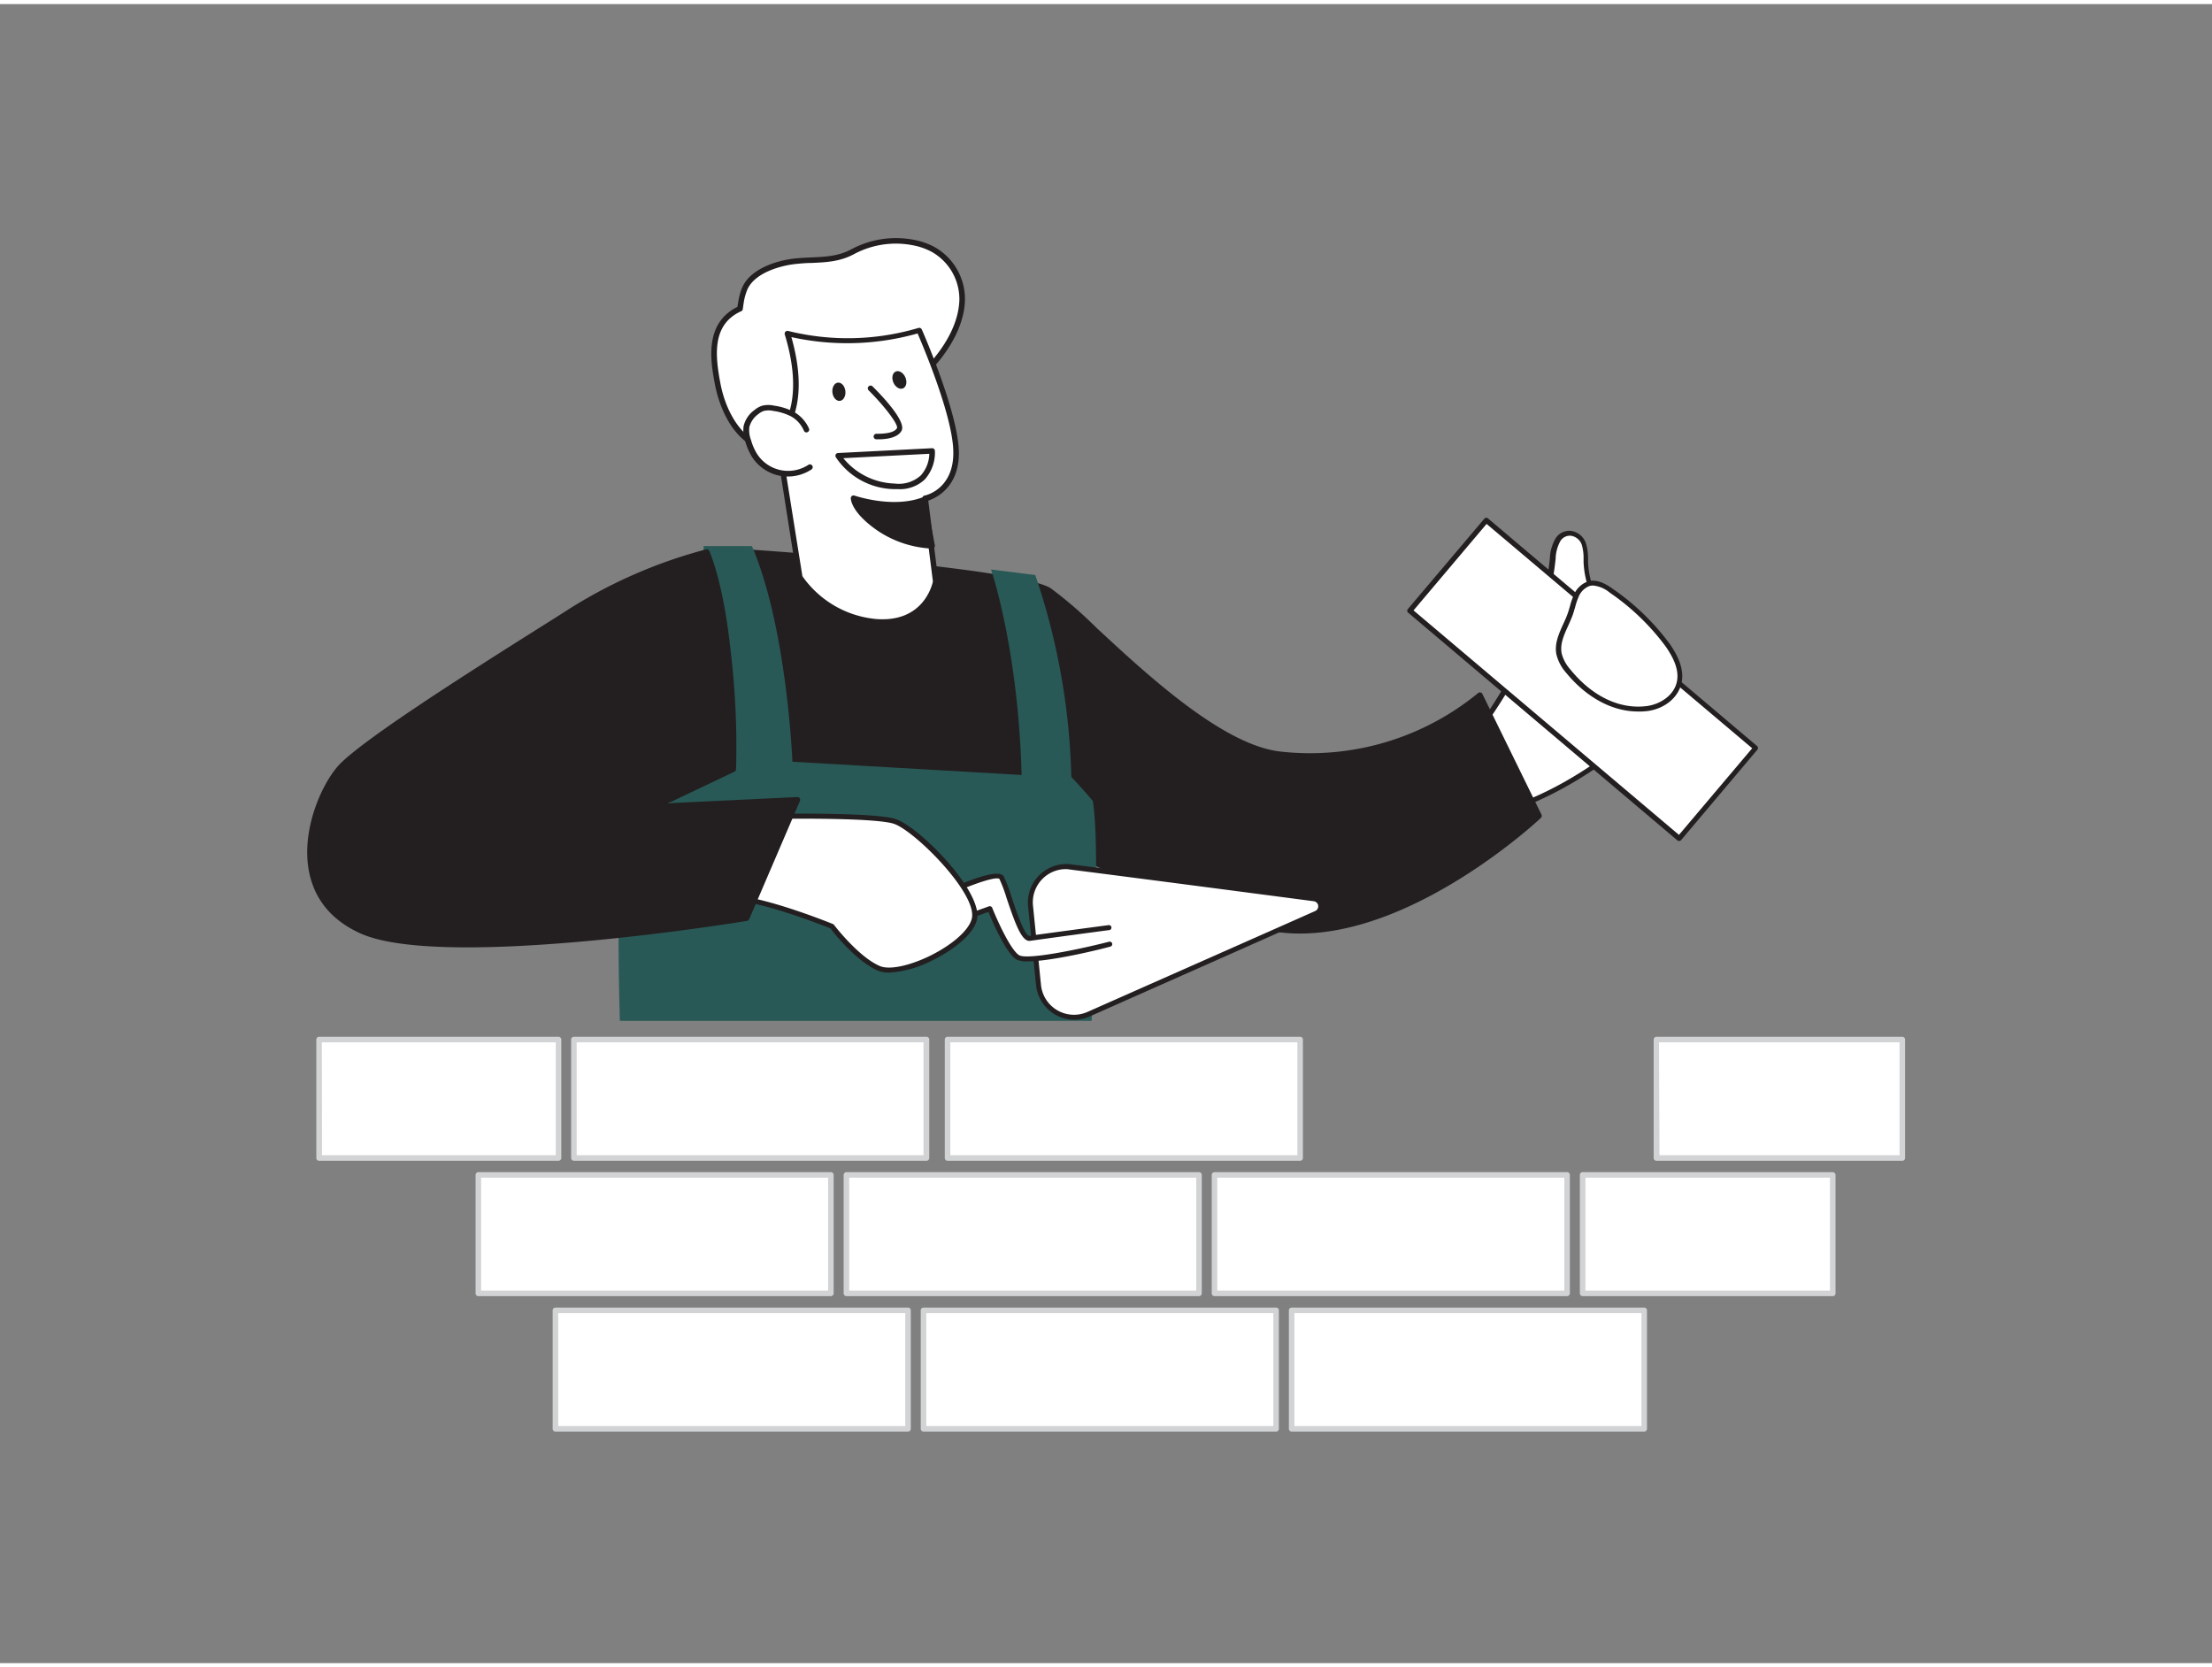 <svg xmlns="http://www.w3.org/2000/svg" viewBox="0 0 400 300" width="406" height="306" class="illustration styles_illustrationTablet__1DWOa"><rect x="0" y="0" width="400" height="300" fill="#808080" stroke="none"/><g id="_123_process_building_flatline" data-name="#123_process_building_flatline"><path d="M267.6,130.93a118.53,118.53,0,0,0,8.85-14.65,52.43,52.43,0,0,0,4.31-16,7.87,7.87,0,0,1,.92-3.36c1.36-2,4-1.35,4.73.81a11.73,11.73,0,0,1,.35,3.14,15.6,15.6,0,0,0,2.3,7.58c1.51,2.39,3.93,3.81,5.89,5.79a45.51,45.51,0,0,1,5.18,6.17c.76,1.12,2.33,3.12,2,4.6-.85,3.38-15.63,16.33-29.14,20.56" fill="#fff"></path><path d="M273,146a.45.45,0,0,1-.44-.32.46.46,0,0,1,.3-.57c13.9-4.34,28.11-17.33,28.83-20.23.29-1.12-.86-2.75-1.61-3.83l-.28-.4a44.1,44.1,0,0,0-5.13-6.11c-.68-.69-1.44-1.32-2.17-1.94a17.41,17.41,0,0,1-3.78-3.92,16.14,16.14,0,0,1-2.36-7.81l0-.6a8.59,8.59,0,0,0-.3-2.42,2.45,2.45,0,0,0-1.92-1.7,2,2,0,0,0-2,1,7,7,0,0,0-.83,3l0,.14a52.54,52.54,0,0,1-4.34,16.14,117.72,117.72,0,0,1-8.89,14.7.46.46,0,0,1-.64.12.45.45,0,0,1-.12-.63A115.6,115.6,0,0,0,276,116.09a52.08,52.08,0,0,0,4.27-15.86v-.14a7.76,7.76,0,0,1,1-3.42,2.9,2.9,0,0,1,2.88-1.4,3.35,3.35,0,0,1,2.66,2.31,9.51,9.51,0,0,1,.36,2.68l0,.59a15.15,15.15,0,0,0,2.22,7.36,16.64,16.64,0,0,0,3.6,3.71c.75.63,1.52,1.28,2.23,2a44.58,44.58,0,0,1,5.23,6.24l.28.38c.85,1.22,2.13,3.06,1.75,4.58-.88,3.55-15.66,16.57-29.45,20.88A.3.3,0,0,1,273,146Z" fill="#231f20"></path><path d="M135.35,99.11s48.35,3.25,54.37,7,27.1,28.05,41.84,29.61A48,48,0,0,0,267.61,125l10.69,21.83S251,172.65,227.9,166.68c-17.61-4.55-45.27-18.82-45.27-18.82l-50.07,13.78Z" fill="#231f20"></path><path d="M235.09,168.07a29.29,29.29,0,0,1-7.32-.9C211,162.84,185,149.62,182.58,148.4l-49.89,13.72a.52.52,0,0,1-.45-.09.51.51,0,0,1-.18-.42l2.79-62.52a.53.53,0,0,1,.17-.35.49.49,0,0,1,.37-.12c2,.13,48.54,3.3,54.6,7a76.52,76.52,0,0,1,8.26,7.14c9.14,8.48,22.94,21.3,33.36,22.41a47.9,47.9,0,0,0,35.66-10.57.49.49,0,0,1,.43-.13.5.5,0,0,1,.36.27l10.69,21.83a.52.52,0,0,1-.11.59C278.39,147.44,256.29,168.07,235.09,168.07Zm-52.46-20.71a.46.46,0,0,1,.23.06c.28.14,27.81,14.29,45.16,18.78,21.36,5.52,46.77-16.84,49.66-19.47l-10.23-20.92a49.25,49.25,0,0,1-35.95,10.4c-10.75-1.14-24.7-14.1-33.93-22.67-3.61-3.35-6.45-6-8.11-7-5.52-3.42-48.44-6.51-53.63-6.87L133.09,161l49.41-13.59Z" fill="#231f20"></path><path d="M197.4,183.86c.73-15.22,1.28-33.14.22-39.75-1.31-1.61-3.89-4.36-3.89-4.36a122.3,122.3,0,0,0-6.52-36.51l-8-1s4.92,14.22,5.53,37.16L143.29,137s-.94-24.09-7.32-39h-8.73s-.62,26.92-1.15,42c0,0-10.15,8.59-13,12.86-1.41,2.12-1.4,16.79-1,31Z" fill="#285956"></path><path d="M238,164.38a1.38,1.38,0,0,0-.38-2.64c-9.84-1.3-32.12-4.22-44-5.72a6.47,6.47,0,0,0-7.26,7.08l1.43,14.27a6.48,6.48,0,0,0,9.09,5.27Z" fill="#fff"></path><path d="M194.25,183.67a7,7,0,0,1-6.9-6.26l-1.44-14.26a6.95,6.95,0,0,1,7.78-7.59c11.47,1.45,32.5,4.21,44,5.72a1.85,1.85,0,0,1,.51,3.52l-41.14,18.26A6.86,6.86,0,0,1,194.25,183.67Zm-1.45-27.25a6,6,0,0,0-6,6.63l1.44,14.27a6,6,0,0,0,8.44,4.91L237.83,164h0a.93.93,0,0,0-.25-1.77c-11.51-1.51-32.54-4.27-44-5.72A6.64,6.64,0,0,0,192.8,156.42Z" fill="#231f20"></path><path d="M200.65,170s-14.57,3.73-16.66,2.36-5-8.77-5-8.77L169,167.13l-.25-5.27s11.32-5.5,12.32-3.89,3.29,11.24,5.12,11S200.51,167,200.51,167" fill="#fff"></path><path d="M185.82,173.1a4.14,4.14,0,0,1-2.08-.37c-1.91-1.25-4.36-7-5-8.57l-9.53,3.4a.46.46,0,0,1-.41-.05.45.45,0,0,1-.2-.36l-.25-5.26a.46.46,0,0,1,.25-.44c4.37-2.12,11.85-5.43,12.9-3.72a23.74,23.74,0,0,1,1.39,3.63c.66,2,2.38,7.24,3.28,7.12,1.81-.27,14.17-1.92,14.3-1.93a.45.45,0,0,1,.51.39.45.45,0,0,1-.39.51c-.13,0-12.49,1.67-14.29,1.94-1.5.23-2.66-2.92-4.28-7.74a25.51,25.51,0,0,0-1.29-3.44c-.57-.6-5.78,1.2-11.46,3.93l.21,4.35,9.36-3.34a.47.47,0,0,1,.58.26c.8,2,3.23,7.5,4.84,8.56,1.4.92,10.74-1,16.3-2.42a.45.45,0,0,1,.23.88C198.75,171,190.1,173.1,185.82,173.1Z" fill="#231f20"></path><path d="M139.85,146.88s17.91-.31,21.82.89,15.73,13,14.47,17.77S163,176.1,158.93,174.37s-8.48-7.6-8.48-7.6-11.81-4.81-17.89-5.13Z" fill="#fff"></path><path d="M160.77,175.14a5.28,5.28,0,0,1-2-.35c-3.88-1.66-8-6.82-8.59-7.64-1.23-.5-12-4.76-17.63-5.06a.47.47,0,0,1-.37-.22.46.46,0,0,1,0-.44l7.29-14.75a.45.45,0,0,1,.4-.26c.73,0,18-.29,22,.91,4.23,1.29,16.11,13.3,14.77,18.33-.74,2.82-4.67,5.62-8.09,7.29A19.54,19.54,0,0,1,160.77,175.14Zm-27.5-13.91c6.22.61,16.88,4.93,17.35,5.12a.4.4,0,0,1,.19.15c.05.05,4.4,5.78,8.3,7.45,1.7.72,5.23,0,9-1.82,4.07-2,7.06-4.62,7.61-6.71,1.19-4.47-10.47-16.1-14.16-17.22-3.54-1.08-19.13-.9-21.41-.87Z" fill="#231f20"></path><path d="M127.8,99.11a87.71,87.71,0,0,0-24.73,10.79c-6.8,4.4-37,22.86-41.67,28.33s-10.78,22.57,3.88,29.32,69.66-2.24,69.66-2.24l9.18-21.39-25.86,1.24,14.3-6.77s.5-7.75-1-21.54C130.32,104.66,127.8,99.11,127.8,99.11Z" fill="#231f20"></path><path d="M84.5,170.57c-8.19,0-15.32-.68-19.43-2.57-5-2.3-8.06-5.93-9.12-10.79-1.61-7.39,2-15.74,5.07-19.31,3.92-4.57,25-17.84,36.33-25,2.36-1.48,4.26-2.68,5.45-3.45a88.86,88.86,0,0,1,24.89-10.85.5.5,0,0,1,.57.28c.1.23,2.56,5.76,3.84,17.89a145.32,145.32,0,0,1,1,21.62.54.54,0,0,1-.29.42l-12,5.7,23.36-1.12a.51.51,0,0,1,.44.21.56.56,0,0,1,.05.49l-9.18,21.39a.51.51,0,0,1-.38.3C133.4,166.07,105.48,170.57,84.5,170.57Zm43-70.87a88.64,88.64,0,0,0-24.16,10.62c-1.19.77-3.09,2-5.45,3.46-11.29,7.1-32.29,20.32-36.12,24.77C58.84,142,55.39,149.94,56.93,157c1,4.54,3.87,7.93,8.56,10.09,13.83,6.36,64.9-1.56,69.1-2.23l8.75-20.4-25.06,1.2a.5.5,0,0,1-.51-.38.52.52,0,0,1,.27-.58l14-6.64a149.67,149.67,0,0,0-1-21.16C130,106.71,128.07,101.15,127.5,99.7Z" fill="#231f20"></path><path d="M134,54a10.44,10.44,0,0,1,.72-2.6c1.43-3.15,6.13-4.59,9.28-4.89,3.74-.35,7,.05,10.27-1.74a16.6,16.6,0,0,1,10.83-1.64,12.77,12.77,0,0,1,3.51,1.19A10.33,10.33,0,0,1,174,53.67c-.19,4.5-2.91,8.88-5.91,12.08a47.87,47.87,0,0,1-6.55,5.49l-4.86,3.6c-5,3.68-12,7.32-18.46,5.44-4.91-1.44-7.52-6.88-8.41-11.52-1-5.11-1.64-11.12,4-13.67C133.88,54.71,133.93,54.34,134,54Z" fill="#fff"></path><path d="M141.9,81.29a13.68,13.68,0,0,1-3.84-.53c-6.36-1.87-8.31-9.58-8.76-11.9-.74-3.9-2.13-11.11,4.07-14.11,0-.29.08-.58.13-.87h0a10.51,10.51,0,0,1,.75-2.71c1.49-3.29,6.16-4.85,9.7-5.19,1-.09,1.87-.13,2.76-.17,2.65-.12,4.94-.22,7.31-1.51a17.12,17.12,0,0,1,11.16-1.69,13.17,13.17,0,0,1,3.65,1.23,10.81,10.81,0,0,1,5.66,9.86c-.23,5.41-3.89,10.09-6.05,12.39a46.85,46.85,0,0,1-6.61,5.55L157,75.24C153,78.17,147.47,81.29,141.9,81.29Zm-7.42-27.24c-.06.37-.11.74-.16,1.11a.48.48,0,0,1-.29.38c-5.32,2.4-4.72,8-3.74,13.13.86,4.49,3.43,9.77,8.06,11.13,6.38,1.86,13.32-1.89,18-5.36l4.86-3.6a46.62,46.62,0,0,0,6.48-5.43c2.07-2.21,5.57-6.67,5.79-11.76a9.81,9.81,0,0,0-5.13-8.92A12,12,0,0,0,165,43.6a16,16,0,0,0-10.5,1.58c-2.57,1.4-5.09,1.51-7.75,1.63-.87,0-1.78.08-2.71.17-2.64.25-7.47,1.5-8.88,4.6a10.13,10.13,0,0,0-.68,2.47Zm-.66,1h0Z" fill="#231f20"></path><path d="M167.3,89.39l1.91,15s-1.46,8-10.78,7.27a18.62,18.62,0,0,1-13.8-8.07l-4-25.32s6.08-4.63,1.77-18.76A45,45,0,0,0,166.22,59s6.62,15,6.67,22.13S167.3,89.39,167.3,89.39Z" fill="#fff"></path><path d="M159.57,112.24c-.38,0-.77,0-1.18,0a18.94,18.94,0,0,1-14.19-8.31.48.48,0,0,1-.07-.18l-4-25.33a.48.48,0,0,1,.19-.47c.05,0,5.73-4.65,1.59-18.21a.51.51,0,0,1,.63-.63,44.9,44.9,0,0,0,23.55-.55.51.51,0,0,1,.6.28c.27.61,6.66,15.18,6.71,22.32,0,6.24-4.14,8.16-5.54,8.63l1.85,14.62a.38.38,0,0,1,0,.15A9.93,9.93,0,0,1,159.57,112.24Zm-14.47-8.79a18.31,18.31,0,0,0,13.37,7.75c8.4.64,10.06-6,10.23-6.79l-1.9-15a.5.5,0,0,1,.4-.55c.21,0,5.23-1.16,5.19-7.77,0-6.3-5.41-19.1-6.46-21.53a46.81,46.81,0,0,1-22.82.66c3.47,12.24-.86,17.22-2,18.24Z" fill="#231f20"></path><path d="M145.8,77a5.94,5.94,0,0,0-2.5-2.81,10.55,10.55,0,0,0-3.4-1.07,4.43,4.43,0,0,0-2,0,3.48,3.48,0,0,0-1.2.67A4.58,4.58,0,0,0,135,76.39a5.42,5.42,0,0,0,.3,2.58,10.87,10.87,0,0,0,1.13,2.62,7.2,7.2,0,0,0,10,2.17" fill="#fff"></path><path d="M142.46,85.43a8,8,0,0,1-1.62-.17,7.81,7.81,0,0,1-4.87-3.4,11.58,11.58,0,0,1-1.19-2.74,5.9,5.9,0,0,1-.31-2.82,5,5,0,0,1,2-2.92,4.05,4.05,0,0,1,1.37-.76,4.72,4.72,0,0,1,2.18,0,10.9,10.9,0,0,1,3.56,1.13,6.46,6.46,0,0,1,2.71,3,.5.5,0,0,1-.27.66.49.49,0,0,1-.65-.27,5.45,5.45,0,0,0-2.29-2.57,10.14,10.14,0,0,0-3.24-1,3.87,3.87,0,0,0-1.72,0,3.14,3.14,0,0,0-1,.58,4.16,4.16,0,0,0-1.61,2.32,4.85,4.85,0,0,0,.29,2.34,9.84,9.84,0,0,0,1.08,2.5,6.68,6.68,0,0,0,9.31,2,.5.5,0,0,1,.69.15.49.49,0,0,1-.14.69A7.77,7.77,0,0,1,142.46,85.43Z" fill="#231f20"></path><path d="M168.56,98a18.76,18.76,0,0,1-9.63-3.18c-4.57-3.17-4.59-5.43-4.59-5.43s6.94,2.45,12.63.32Z" fill="#231f20"></path><path d="M168.56,98.46h0a19.12,19.12,0,0,1-9.91-3.27c-4.65-3.22-4.8-5.58-4.8-5.84a.52.52,0,0,1,.21-.41.48.48,0,0,1,.45-.06c.07,0,6.85,2.37,12.29.32a.5.5,0,0,1,.67.37l1.58,8.3a.51.51,0,0,1-.1.41A.53.53,0,0,1,168.56,98.46ZM155.07,90.1c.39.86,1.43,2.39,4.14,4.27A18.52,18.52,0,0,0,168,97.43l-1.36-7.1C162.09,91.78,157.09,90.67,155.07,90.1Z" fill="#231f20"></path><path d="M157.42,69.47s6.06,6,5.2,7.47-4.14,1.25-4.14,1.25" fill="#fff"></path><path d="M158.89,78.7h-.44a.5.5,0,0,1,.06-1c.77,0,3.1,0,3.68-1,.35-.57-2.09-3.84-5.12-6.86a.5.5,0,0,1,.71-.71C159.68,71,164,75.6,163,77.2,162.23,78.55,159.9,78.7,158.89,78.7Z" fill="#231f20"></path><ellipse cx="151.7" cy="70.09" rx="1.18" ry="1.66" transform="translate(-6.86 17.33) rotate(-6.39)" fill="#231f20"></ellipse><ellipse cx="162.64" cy="67.98" rx="1.18" ry="1.66" transform="translate(-13.62 70.57) rotate(-23.53)" fill="#231f20"></ellipse><path d="M162.34,87.71c-.2,0-.41,0-.63,0a12.94,12.94,0,0,1-10.58-5.79.53.53,0,0,1,0-.49.49.49,0,0,1,.41-.25l17-.87a.5.5,0,0,1,.52.47,7.28,7.28,0,0,1-1.83,5.18A6.55,6.55,0,0,1,162.34,87.71Zm-9.84-5.6a12.45,12.45,0,0,0,9.27,4.59,5.92,5.92,0,0,0,4.74-1.47,6.06,6.06,0,0,0,1.54-3.91Z" fill="#231f20"></path><rect x="103.78" y="187.24" width="63.76" height="21.42" fill="#fff"></rect><path d="M167.54,209.16H103.78a.5.5,0,0,1-.5-.5V187.24a.5.5,0,0,1,.5-.5h63.76a.5.5,0,0,1,.5.5v21.42A.5.5,0,0,1,167.54,209.16Zm-63.26-1H167V187.74H104.28Z" fill="#d1d3d4"></path><rect x="57.7" y="187.24" width="43.27" height="21.42" fill="#fff"></rect><path d="M101,209.16H57.7a.5.5,0,0,1-.5-.5V187.24a.5.5,0,0,1,.5-.5H101a.5.5,0,0,1,.5.5v21.42A.5.5,0,0,1,101,209.16Zm-42.77-1h42.27V187.74H58.2Z" fill="#d1d3d4"></path><rect x="171.35" y="187.24" width="63.76" height="21.42" fill="#fff"></rect><path d="M235.11,209.16H171.35a.5.5,0,0,1-.5-.5V187.24a.5.5,0,0,1,.5-.5h63.76a.5.5,0,0,1,.5.5v21.42A.5.5,0,0,1,235.11,209.16Zm-63.26-1h62.76V187.74H171.85Z" fill="#d1d3d4"></path><rect x="299.54" y="187.24" width="44.41" height="21.42" fill="#fff"></rect><path d="M344,209.16H299.54a.5.5,0,0,1-.5-.5V187.24a.5.5,0,0,1,.5-.5H344a.5.5,0,0,1,.5.5v21.42A.5.5,0,0,1,344,209.16Zm-43.91-1h43.41V187.74H300Z" fill="#d1d3d4"></path><rect x="86.5" y="211.72" width="63.76" height="21.42" fill="#fff"></rect><path d="M150.25,233.64H86.5a.5.5,0,0,1-.5-.5V211.72a.5.5,0,0,1,.5-.5h63.75a.5.5,0,0,1,.5.5v21.42A.5.5,0,0,1,150.25,233.64Zm-63.25-1h62.75V212.22H87Z" fill="#d1d3d4"></path><rect x="153.06" y="211.72" width="63.76" height="21.42" fill="#fff"></rect><path d="M216.82,233.64H153.06a.5.5,0,0,1-.5-.5V211.72a.5.5,0,0,1,.5-.5h63.76a.5.5,0,0,1,.5.5v21.42A.5.5,0,0,1,216.82,233.64Zm-63.26-1h62.76V212.22H153.56Z" fill="#d1d3d4"></path><rect x="219.62" y="211.72" width="63.76" height="21.42" fill="#fff"></rect><path d="M283.38,233.64H219.62a.5.5,0,0,1-.5-.5V211.72a.51.51,0,0,1,.5-.5h63.76a.5.5,0,0,1,.5.5v21.42A.5.5,0,0,1,283.38,233.64Zm-63.26-1h62.76V212.22H220.12Z" fill="#d1d3d4"></path><rect x="286.19" y="211.72" width="45.23" height="21.42" fill="#fff"></rect><path d="M331.42,233.64H286.19a.5.5,0,0,1-.5-.5V211.72a.5.5,0,0,1,.5-.5h45.23a.51.51,0,0,1,.5.5v21.42A.5.5,0,0,1,331.42,233.64Zm-44.73-1h44.23V212.22H286.69Z" fill="#d1d3d4"></path><rect x="254.31" y="111.4" width="63.76" height="21.42" transform="translate(146.54 -155.94) rotate(40.23)" fill="#fff"></rect><path d="M303.61,151.33a.44.44,0,0,1-.29-.11l-48.68-41.17a.46.46,0,0,1-.06-.65l13.84-16.35a.43.43,0,0,1,.31-.16.44.44,0,0,1,.33.1l48.68,41.18a.46.46,0,0,1,.06.64L304,151.17a.47.47,0,0,1-.31.16Zm-48-41.69,48,40.59,13.24-15.66L268.82,94Z" fill="#231f20"></path><rect x="100.44" y="236.21" width="63.76" height="21.42" fill="#fff"></rect><path d="M164.2,258.13H100.44a.5.5,0,0,1-.5-.5V236.21a.5.5,0,0,1,.5-.5H164.2a.5.5,0,0,1,.5.5v21.42A.51.51,0,0,1,164.2,258.13Zm-63.26-1H163.7V236.71H100.94Z" fill="#d1d3d4"></path><rect x="167" y="236.21" width="63.76" height="21.42" fill="#fff"></rect><path d="M230.76,258.13H167a.51.51,0,0,1-.5-.5V236.21a.5.5,0,0,1,.5-.5h63.76a.5.5,0,0,1,.5.5v21.42A.5.5,0,0,1,230.76,258.13Zm-63.26-1h62.76V236.71H167.5Z" fill="#d1d3d4"></path><rect x="233.57" y="236.21" width="63.76" height="21.42" fill="#fff"></rect><path d="M297.33,258.13H233.57a.5.5,0,0,1-.5-.5V236.21a.5.5,0,0,1,.5-.5h63.76a.5.5,0,0,1,.5.5v21.42A.51.51,0,0,1,297.33,258.13Zm-63.26-1h62.76V236.71H234.07Z" fill="#d1d3d4"></path><path d="M284.25,109.34c-.09.29-.18.59-.28.88-.85,2.42-2.55,4.76-2.05,7.27a7.3,7.3,0,0,0,1.67,3.09c3.47,4.29,8.6,7.57,14.34,6.76,2.63-.37,5.2-2.18,5.73-4.78.48-2.34-.72-4.68-2.08-6.64a42.49,42.49,0,0,0-10.25-9.9c-1.18-.83-2.61-1.62-4-1.24a3.88,3.88,0,0,0-2.32,2.27A15,15,0,0,0,284.25,109.34Z" fill="#fff"></path><path d="M296.21,127.92c-4.65,0-9.3-2.5-13-7a7.89,7.89,0,0,1-1.76-3.3c-.39-1.94.44-3.76,1.23-5.51.3-.65.61-1.33.84-2,.1-.28.18-.57.27-.86l.1-.35a13.87,13.87,0,0,1,.68-2,4.4,4.4,0,0,1,2.62-2.52c1.62-.44,3.19.47,4.38,1.31a43.49,43.49,0,0,1,10.37,10c1.18,1.72,2.7,4.31,2.15,7s-3.05,4.71-6.11,5.14A12.07,12.07,0,0,1,296.21,127.92Zm-8.13-22.78a2.72,2.72,0,0,0-.63.08,3.47,3.47,0,0,0-2,2,12.32,12.32,0,0,0-.63,1.89l-.11.34h0c-.08.31-.18.62-.28.92-.25.69-.56,1.39-.86,2.06-.77,1.69-1.5,3.3-1.17,5a7,7,0,0,0,1.57,2.89c3.95,4.88,9,7.29,13.93,6.6,2.2-.31,4.81-1.83,5.34-4.42.48-2.34-.92-4.71-2-6.29a42.14,42.14,0,0,0-10.14-9.78A5.54,5.54,0,0,0,288.08,105.14Zm-3.83,4.2h0Z" fill="#231f20"></path></g></svg>